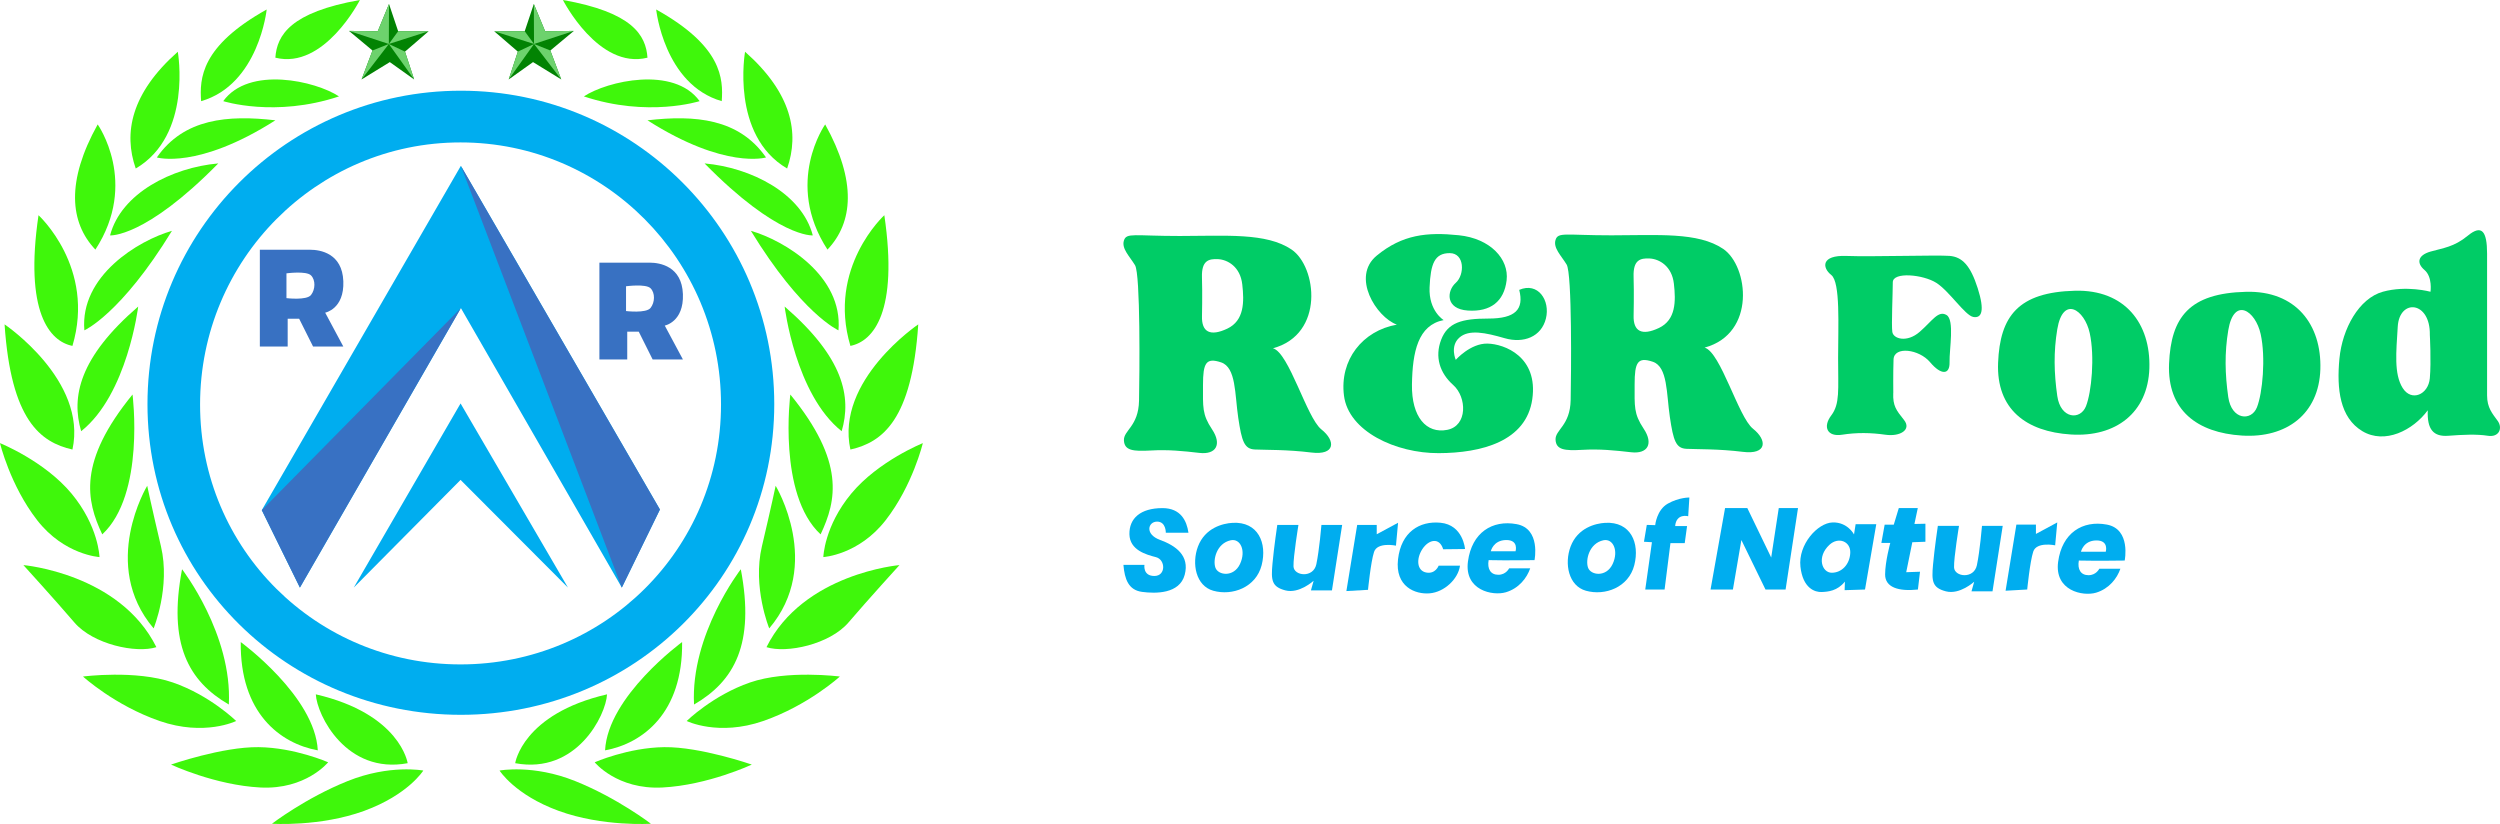 <?xml version="1.0" encoding="UTF-8"?>
<svg id="Layer_2" data-name="Layer 2" xmlns="http://www.w3.org/2000/svg" viewBox="0 0 934.89 308.14">
  <defs>
    <style>
      .cls-1 {
        fill: #6dd26d;
      }

      .cls-2 {
        fill: #3871c3;
      }

      .cls-3 {
        fill: #00adef;
      }

      .cls-4 {
        fill: #3871c2;
      }

      .cls-5 {
        fill: #3ff70b;
      }

      .cls-6 {
        fill: #0c6;
      }

      .cls-7 {
        fill: #028303;
      }
    </style>
  </defs>
  <g id="Layer_1-2" data-name="Layer 1">
    <g>
      <g>
        <path class="cls-3" d="M172.35,33.92c-64.73,0-117.2,52.47-117.2,117.2s52.47,116.19,117.2,116.19,117.19-51.47,117.19-116.19-52.47-117.2-117.19-117.2ZM172.22,248.46c-53.79,0-97.4-43.04-97.4-97.18s43.61-98.02,97.4-98.02,97.41,43.89,97.41,98.02-43.61,97.18-97.41,97.18Z"/>
        <g>
          <polygon class="cls-3" points="212.39 219.73 172.23 150.87 132.29 219.73 172.23 179.46 212.39 219.73"/>
          <polygon class="cls-3" points="232.53 219.73 246.78 190.54 172.34 62.02 97.9 190.77 112.15 219.73 172.35 115.2 232.53 219.73"/>
        </g>
      </g>
      <g>
        <path class="cls-4" d="M255.38,109.99c-.39-10.42-8.6-11.77-12.45-11.77h-18.78v36.2h10.41v-10.4h4.3l5.2,10.4h11.32l-6.79-12.67s7.18-1.35,6.79-11.76ZM243.28,115.15c-1.64,2.09-9.17,1.17-9.17,1.17v-9.27s7.42-1,9.17.75,1.65,5.27,0,7.35Z"/>
        <path class="cls-4" d="M128.39,105.16c-.39-10.42-8.6-11.77-12.44-11.77h-18.78v36.21h10.41v-10.41h4.29l5.21,10.41h11.31l-6.79-12.68s7.18-1.34,6.79-11.76ZM116.3,110.32c-1.65,2.09-9.18,1.17-9.18,1.17v-9.27s7.42-1,9.18.76,1.64,5.26,0,7.34Z"/>
        <g>
          <polygon class="cls-2" points="232.53 219.73 172.34 62.02 246.78 190.54 232.53 219.73"/>
          <polygon class="cls-2" points="172.35 115.2 97.9 190.77 112.15 219.73 172.35 115.2"/>
        </g>
      </g>
      <g>
        <g>
          <path class="cls-5" d="M210.51,0s13.3,26.15,31.62,21.57c-.59-8.42-5.61-16.99-31.62-21.57Z"/>
          <path class="cls-5" d="M245.38,3.55s2.95,28.07,24.52,34.28c.59-8.42.15-20.54-24.52-34.28Z"/>
          <path class="cls-5" d="M261.63,37.82s-19.35,6.2-43.29-1.77c8.72-5.76,33.68-11.52,43.29,1.77Z"/>
          <path class="cls-5" d="M278.62,19.35s-5.53,31.18,15.73,43.67c4.63-13.23,1.81-28.15-15.73-43.67Z"/>
          <path class="cls-5" d="M286.46,58.88s-15.27,4.63-44.33-13.89c17.75-2.06,34.21-.69,44.33,13.89Z"/>
          <path class="cls-5" d="M308.58,46.53s-15.43,21.78.86,46.81c9.6-10.12,10.97-25.55-.86-46.81Z"/>
          <path class="cls-5" d="M303.95,88.03s-13.03,1.03-40.47-26.92c17.32,1.54,36.35,11.15,40.47,26.92Z"/>
          <path class="cls-5" d="M330.7,80.48s-21.43,19.55-12.69,48.87c8.57-1.71,18.01-12.69,12.69-48.87Z"/>
          <path class="cls-5" d="M313.55,123.53s-13.68-6.03-32.75-37.21c12.52,3.6,34.47,16.8,32.75,37.21Z"/>
          <path class="cls-5" d="M343.39,121.3s-31.04,20.92-25.38,46.81c12-2.74,22.98-10.97,25.38-46.81Z"/>
          <path class="cls-5" d="M293.42,114.63s4.01,32.9,21.33,46.62c3.77-12.86.72-27.57-21.33-46.62Z"/>
          <path class="cls-5" d="M295.55,147.53s-4.8,37.38,11.32,52.3c6-12.69,9.21-27.14-11.32-52.3Z"/>
          <path class="cls-5" d="M287.66,234.99s-6.34-15.43-2.74-30.69c3.6-15.26,5.14-22.64,5.14-22.64,0,0,17.83,29.49-2.4,53.33Z"/>
          <path class="cls-5" d="M336.36,211.32s-36.01,3.09-49.73,30.69c7.55,2.4,23.66-1.03,30.69-9.26,7.03-8.23,19.04-21.43,19.04-21.43Z"/>
          <path class="cls-5" d="M314.07,252.99s-19.72-2.57-33.61,2.23c-13.89,4.8-23.67,14.4-23.67,14.4,0,0,11.83,5.83,28.64,0,16.81-5.83,28.64-16.63,28.64-16.63Z"/>
          <path class="cls-5" d="M281.14,285.92s-19.21-6.69-32.75-6.52-26,5.66-26,5.66c0,0,8.34,10.29,25.31,9.43,16.98-.86,33.44-8.57,33.44-8.57Z"/>
          <path class="cls-5" d="M243.42,308.04s-18.01,1.2-34.47-4.8c-16.46-6-22.14-15.09-22.14-15.09,0,0,12.52-2.4,28.3,3.94,15.79,6.34,28.3,15.95,28.3,15.95Z"/>
          <path class="cls-5" d="M192.66,285.4s2.69-18.4,34.35-25.75c-.4,7.74-11.38,30.04-34.35,25.75Z"/>
          <path class="cls-5" d="M255.08,240.1s-27.78,20.27-28.81,40.5c14.06-2.57,29.15-13.96,28.81-40.5Z"/>
          <path class="cls-5" d="M277.03,212.87s-18.86,24.35-17.49,50.59c15.09-8.75,22.81-22.64,17.49-50.59Z"/>
          <path class="cls-5" d="M345.1,165.71s-16.62,6.66-26.75,18.86c-10.13,12.2-10.46,23.75-10.46,23.75,0,0,13.2-.77,23.32-13.8,10.12-13.03,13.89-28.81,13.89-28.81Z"/>
        </g>
        <g>
          <path class="cls-5" d="M134.59,0s-13.3,26.15-31.62,21.57C103.57,13.15,108.59,4.58,134.59,0Z"/>
          <path class="cls-5" d="M99.73,3.55s-2.95,28.07-24.52,34.28c-.59-8.42-.15-20.54,24.52-34.28Z"/>
          <path class="cls-5" d="M83.48,37.82s19.35,6.2,43.29-1.77c-8.72-5.76-33.68-11.52-43.29,1.77Z"/>
          <path class="cls-5" d="M66.49,19.35s5.53,31.18-15.73,43.67c-4.63-13.23-1.81-28.15,15.73-43.67Z"/>
          <path class="cls-5" d="M58.65,58.88s15.27,4.63,44.33-13.89c-17.75-2.06-34.21-.69-44.33,13.89Z"/>
          <path class="cls-5" d="M36.53,46.53s15.43,21.78-.86,46.81c-9.6-10.12-10.97-25.55.86-46.81Z"/>
          <path class="cls-5" d="M41.16,88.03s13.03,1.03,40.47-26.92c-17.32,1.54-36.35,11.15-40.47,26.92Z"/>
          <path class="cls-5" d="M14.4,80.48s21.43,19.55,12.69,48.87c-8.57-1.71-18.01-12.69-12.69-48.87Z"/>
          <path class="cls-5" d="M31.55,123.53s13.68-6.03,32.75-37.21c-12.52,3.6-34.47,16.8-32.75,37.21Z"/>
          <path class="cls-5" d="M1.71,121.3s31.04,20.92,25.38,46.81c-12-2.74-22.98-10.97-25.38-46.81Z"/>
          <path class="cls-5" d="M51.68,114.63s-4.01,32.9-21.33,46.62c-3.77-12.86-.72-27.57,21.33-46.62Z"/>
          <path class="cls-5" d="M49.56,147.53s4.8,37.38-11.32,52.3c-6-12.69-9.21-27.14,11.32-52.3Z"/>
          <path class="cls-5" d="M57.45,234.99s6.34-15.43,2.74-30.69c-3.6-15.26-5.14-22.64-5.14-22.64,0,0-17.83,29.49,2.4,53.33Z"/>
          <path class="cls-5" d="M8.75,211.32s36.01,3.09,49.73,30.69c-7.55,2.4-23.66-1.03-30.69-9.26-7.03-8.23-19.04-21.43-19.04-21.43Z"/>
          <path class="cls-5" d="M31.04,252.99s19.72-2.57,33.61,2.23c13.89,4.8,23.67,14.4,23.67,14.4,0,0-11.83,5.83-28.64,0-16.81-5.83-28.64-16.63-28.64-16.63Z"/>
          <path class="cls-5" d="M63.96,285.92s19.21-6.69,32.75-6.52,26,5.66,26,5.66c0,0-8.34,10.29-25.31,9.43-16.98-.86-33.44-8.57-33.44-8.57Z"/>
          <path class="cls-5" d="M101.69,308.04s18.01,1.2,34.47-4.8c16.46-6,22.14-15.09,22.14-15.09,0,0-12.52-2.4-28.3,3.94-15.79,6.34-28.3,15.95-28.3,15.95Z"/>
          <path class="cls-5" d="M152.45,285.4s-2.69-18.4-34.35-25.75c.4,7.74,11.38,30.04,34.35,25.75Z"/>
          <path class="cls-5" d="M90.03,240.1s27.78,20.27,28.81,40.5c-14.06-2.57-29.15-13.96-28.81-40.5Z"/>
          <path class="cls-5" d="M68.08,212.87s18.86,24.35,17.49,50.59c-15.09-8.75-22.81-22.64-17.49-50.59Z"/>
          <path class="cls-5" d="M0,165.71s16.62,6.66,26.75,18.86c10.13,12.2,10.46,23.75,10.46,23.75,0,0-13.2-.77-23.32-13.8-10.12-13.03-13.89-28.81-13.89-28.81Z"/>
        </g>
      </g>
      <g>
        <polygon class="cls-7" points="203.85 11.68 199.63 1.49 196.22 11.68 184.8 11.68 193.65 19.31 190.23 29.71 199.33 23.22 209.89 29.71 205.8 18.89 214.59 11.56 203.85 11.68"/>
        <polygon class="cls-7" points="141.26 11.68 145.47 1.49 148.89 11.68 160.3 11.68 151.45 19.31 154.87 29.71 145.77 23.22 135.21 29.71 139.3 18.89 130.51 11.56 141.26 11.68"/>
      </g>
      <g>
        <polygon class="cls-1" points="199.63 1.49 199.7 16.45 196.22 11.68 184.8 11.68 199.7 16.45 193.65 19.31 190.23 29.71 199.7 16.45 209.89 29.71 205.8 18.89 199.7 16.45 214.59 11.56 203.85 11.68 199.63 1.49"/>
        <polygon class="cls-1" points="145.47 1.49 145.41 16.45 148.89 11.68 160.3 11.68 145.41 16.45 151.45 19.31 154.87 29.71 145.41 16.45 135.21 29.71 139.3 18.89 145.41 16.45 130.51 11.56 141.26 11.68 145.47 1.49"/>
      </g>
    </g>
    <g>
      <g>
        <path class="cls-6" d="M494.12,160.56c-5.46-4.33-12.05-28.62-18.08-30.32,19.39-5.27,16.38-30.5,6.97-36.91-9.42-6.4-24.67-5.08-41.81-5.08s-19.96-1.32-20.9,1.69c-.95,3.02,2.07,5.84,4.15,9.23,2.07,3.39,1.69,41.05,1.5,50.68-.19,9.62-5.84,11.08-5.65,14.85.19,3.77,3.39,4.14,9.98,3.77,6.59-.38,12.05.18,18.27.9,6.21.71,8.47-3.16,4.71-8.81-3.77-5.65-3.39-8.29-3.39-16.57s1.13-10.36,6.77-8.48c5.65,1.89,5.09,11.87,6.41,20.72,1.32,8.85,2.26,11.67,6.21,11.86,3.96.19,12.05,0,21.09,1.13s9.23-4.33,3.77-8.66ZM458.95,122.9c-6.36,3.01-9.65,1.31-9.46-4.71,0,0,.19-8.29-.01-14.5-.19-6.21,2.46-6.97,6.04-6.78,3.57.19,8.28,2.83,9.03,9.42.76,6.59.76,13.55-5.6,16.57Z"/>
        <path class="cls-6" d="M655.53,160.31c-5.46-4.33-12.06-28.62-18.08-30.32,19.39-5.27,16.38-30.5,6.97-36.9-9.42-6.41-24.67-5.09-41.81-5.09s-19.96-1.32-20.9,1.7c-.95,3.01,2.07,5.83,4.14,9.22,2.08,3.39,1.7,41.05,1.51,50.68-.19,9.63-5.84,11.09-5.65,14.85.19,3.77,3.39,4.15,9.98,3.77,6.59-.38,12.05.19,18.27.9,6.21.72,8.47-3.16,4.7-8.81-3.76-5.65-3.38-8.29-3.38-16.57s1.13-10.36,6.77-8.47c5.65,1.88,5.09,11.86,6.41,20.71,1.31,8.85,2.26,11.67,6.21,11.86s12.05,0,21.09,1.13c9.04,1.13,9.23-4.33,3.77-8.66ZM620.36,122.65c-6.36,3.01-9.65,1.32-9.46-4.71,0,0,.19-8.28-.01-14.5-.19-6.21,2.46-6.96,6.03-6.78,3.58.19,8.29,2.83,9.04,9.42.76,6.59.76,13.56-5.6,16.57Z"/>
        <path class="cls-6" d="M539.87,119.7s-5.65-3.39-5.27-12.24c.38-8.85,1.88-12.8,7.53-12.8s5.65,8.1,2.26,11.11c-3.39,3.01-3.95,9.79,4.52,10.36s13.56-3.39,14.5-11.3c.94-7.91-6.03-15.64-17.89-16.86s-21.09-.28-30.69,7.63-.19,22.97,7.53,25.8c-12.8,2.26-21.47,13.18-19.77,26.55,1.69,13.37,19.39,21.56,35.4,21.51s32.76-4.38,35.02-20.2c2.26-15.82-10.36-20.64-16.76-20.77s-11.86,6.08-11.86,6.08c0,0-2.26-5.08,1.32-8.29s9.79-1.88,16.95.19c7.16,2.07,13.75-.56,15.44-7.34s-2.94-13.77-9.98-10.73c1.88,7.34-1.51,10.73-11.49,10.73s-15.25,1.51-17.7,7.91c-2.45,6.4-.56,12.43,4.52,16.95s5.46,15.25-2.26,16.76c-7.72,1.51-13.37-4.71-13.18-16.95s2.26-22.22,11.86-24.1Z"/>
        <path class="cls-6" d="M776.01,108.72c-21.26.53-28.11,9.49-28.81,26.92-.71,17.44,10.54,25.79,27.23,26.84,16.69,1.06,28.81-8.08,29.34-24.77.53-16.69-9.14-29.45-27.76-28.99ZM780.05,151.94c-2.11,5.27-9.49,4.75-10.72-3.86s-1.4-16.52,0-24.95c2.13-12.78,10.19-7.38,12.13,1.4,1.93,8.79.7,22.14-1.41,27.41Z"/>
        <path class="cls-6" d="M839.95,109.12c-21.26.52-28.11,9.48-28.82,26.92-.7,17.43,10.55,25.78,27.24,26.84,16.69,1.05,28.81-8.08,29.34-24.78.52-16.69-9.14-29.45-27.76-28.98ZM843.99,152.34c-2.11,5.27-9.49,4.74-10.72-3.87-1.23-8.61-1.4-16.51,0-24.95,2.13-12.78,10.19-7.38,12.12,1.41,1.94,8.78.71,22.13-1.4,27.41Z"/>
        <path class="cls-6" d="M707.99,147c-.18,4.75,1.1,6.39,4.02,10.04s-1.46,6.32-6.94,5.53-10.77-.86-16.24,0-7.3-2.88-4.02-7.22,2.56-9.45,2.56-21.49.91-28.29-2.56-31.03-3.83-7.48,5.66-7.12c9.49.37,33.88-.4,38.57-.02s7.79,3.49,10.53,12.07,1.46,11.32-1.64,10.77-8.94-9.67-13.87-12.78-16.24-4.2-16.24-.18-.55,15.92-.18,18.54c.37,2.63,5.48,4.13,10.22,0,4.75-4.13,6.94-8.14,10.04-6.32s1.02,12.86,1.15,17.66c.13,4.79-3.19,4.88-7.28,0s-13.49-6.12-13.67-1.01-.09,12.56-.09,12.56Z"/>
        <path class="cls-6" d="M934.03,157.4c-1.98-2.75-3.97-4.89-3.97-9.54v-53.01c0-8.41-1.99-11.01-7.19-6.73-5.2,4.28-9.18,4.59-13.97,5.96-4.8,1.38-5.3,4.29-2.24,6.89,3.06,2.6,2.24,8.13,2.24,8.13,0,0-8.97-2.47-17.84,0-8.88,2.48-15.15,13.74-16.22,25.06-1.07,11.31.16,22.02,8.57,27.07,8.41,5.05,18.96-.31,24.47-7.8-.31,7.19,2.14,9.94,7.65,9.53,5.5-.41,10.7-.66,14.83,0,4.13.66,5.66-2.8,3.67-5.56ZM908.65,141.43c-.54,6.18-6.91,8.91-10.18,3.63-3.28-5.27-2.39-13.46-1.82-22.91.63-10.62,12.25-9.58,12,3.09,0,0,.55,10,0,16.19Z"/>
      </g>
      <g>
        <path class="cls-3" d="M444.45,199.22h-8.49s.11-4.16-3.26-4.16-4.72,4.72,1.12,6.85c5.84,2.13,11.12,5.84,9.21,13.03-1.91,7.19-10.9,7.08-15.95,6.4-5.06-.67-6.52-4.72-6.97-10.11h7.86s-.67,4.16,3.71,4.16,4.22-6.11.59-7.04-9.8-2.62-9.92-8.57c-.11-5.95,4.16-9.77,12.36-9.77,6.86,0,9.08,4.77,9.72,9.21Z"/>
        <path class="cls-3" d="M460.9,195.52c-3.58.2-10.28,1.85-12.92,8.87-2.39,6.36-.81,14.69,5.73,16.52,7.15,2,15.95-1.24,18.09-9.55,2.13-8.31-1.35-16.39-10.9-15.84ZM463.71,210.91c-2.36,5.06-8.2,4.27-9.21,1.35-1.01-2.92.46-9.08,5.73-10.22,3.58-.78,5.84,3.82,3.48,8.87Z"/>
        <path class="cls-3" d="M600.25,195.52c-3.58.2-10.28,1.85-12.92,8.87-2.39,6.36-.81,14.69,5.73,16.52,7.15,2,15.95-1.24,18.09-9.55,2.13-8.31-1.35-16.39-10.9-15.84ZM603.06,210.91c-2.36,5.06-8.2,4.27-9.21,1.35-1.01-2.92.46-9.08,5.73-10.22,3.58-.78,5.84,3.82,3.48,8.87Z"/>
        <path class="cls-3" d="M485.56,196.3s-1.96,11.91-1.85,15.5c.11,3.6,7.42,4.49,8.54-.79,1.12-5.28,1.91-14.72,1.91-14.72h7.75l-3.82,24.49h-7.86l1.01-3.6s-5.39,4.94-10.56,3.6c-5.17-1.35-5.39-3.82-4.83-10s1.8-14.49,1.8-14.49h7.92Z"/>
        <path class="cls-3" d="M732.58,196.66s-1.96,11.91-1.85,15.5c.11,3.6,7.42,4.49,8.54-.79,1.12-5.28,1.91-14.72,1.91-14.72h7.75l-3.82,24.49h-7.86l1.01-3.6s-5.39,4.94-10.56,3.6-5.39-3.82-4.83-10c.56-6.18,1.8-14.49,1.8-14.49h7.92Z"/>
        <path class="cls-3" d="M507.53,196.3l-4.04,24.73,8.09-.46s1.01-10.34,2.25-14.16,8.2-2.36,8.2-2.36l.79-8.56-7.98,4.3v-3.48h-7.3Z"/>
        <path class="cls-3" d="M754.04,196.18l-4.04,24.73,8.09-.46s1.01-10.34,2.25-14.16c1.24-3.82,8.2-2.36,8.2-2.36l.79-8.56-7.98,4.3v-3.48h-7.3Z"/>
        <path class="cls-3" d="M573.84,209.46s2.42-11.76-6.68-13.45c-9.11-1.69-16.76,3.14-18.21,13.94-1.45,10.79,9.26,13,14.18,11.53,4.91-1.46,7.89-5.41,9.1-8.95h-7.89s-1.13,2.41-4.03,2.41-4.19-2.17-3.63-5.48c6.37.17,17.16,0,17.16,0ZM563.21,201.95c4.83-.06,3.54,4.21,3.54,4.21h-9.26s.89-4.15,5.72-4.21Z"/>
        <path class="cls-3" d="M794.54,209.62s2.42-11.76-6.68-13.45c-9.1-1.7-16.76,3.14-18.21,13.93-1.45,10.8,9.27,13.01,14.18,11.54,4.91-1.47,7.9-5.42,9.1-8.96h-7.89s-1.13,2.42-4.03,2.42-4.19-2.18-3.62-5.48c6.36.16,17.15,0,17.15,0ZM783.91,202.1c4.83-.05,3.55,4.22,3.55,4.22h-9.27s.89-4.16,5.72-4.22Z"/>
        <polygon class="cls-3" points="648.03 220.46 639.67 220.46 645.1 189.99 653.42 189.99 662.35 208.49 665.18 189.99 672.38 189.99 667.73 220.46 660.22 220.46 651.2 201.95 648.03 220.46"/>
        <path class="cls-3" d="M631.33,193.05s-4.46-1.23-4.9,3.68h4.46l-.88,6.39h-5.34l-2.19,17.34h-7.23l2.5-17.69-2.98-.18,1.06-6.3,3.14.09s.53-5.69,4.73-8.05,8.05-2.28,8.05-2.28l-.44,7Z"/>
        <path class="cls-3" d="M717.16,189.99h-7.09l-1.88,6.21h-3.41l-1.23,6.83h3.33s-1.93,7-1.93,11.82,5.05,6.38,12.26,5.61l.79-6.66-5.16.18,2.28-11.21,4.9-.18v-6.74l-4.11.09,1.26-5.95Z"/>
        <path class="cls-3" d="M693.92,196.04l-.6,3.81s-2.4-4.65-8.02-4.48c-5.61.17-12.92,8.29-12.02,16.51.9,8.22,5.51,9.6,7.92,9.51,2.4-.09,5.91-.39,8.71-3.9l-.1,3.21,7.62-.24,4.21-24.42h-7.72ZM685,214.18c-3.7,0-5.71-5.91-.9-10.42,3.39-3.17,8.02-1.3,7.82,3.01-.2,4.31-3.21,7.41-6.92,7.41Z"/>
        <path class="cls-3" d="M545.99,211.54h-8s-1.19,3.24-4.68,2.55-3.75-5.11-1.45-8.69c2.3-3.58,6.39-4.68,7.83,0l8.17-.09s-.68-9.02-9.2-9.83c-7.8-.74-14.69,3.45-15.86,13.66-1.17,10.22,6.41,13.21,11.86,12.74s10.64-5.33,11.32-10.35Z"/>
      </g>
    </g>
  </g>
</svg>